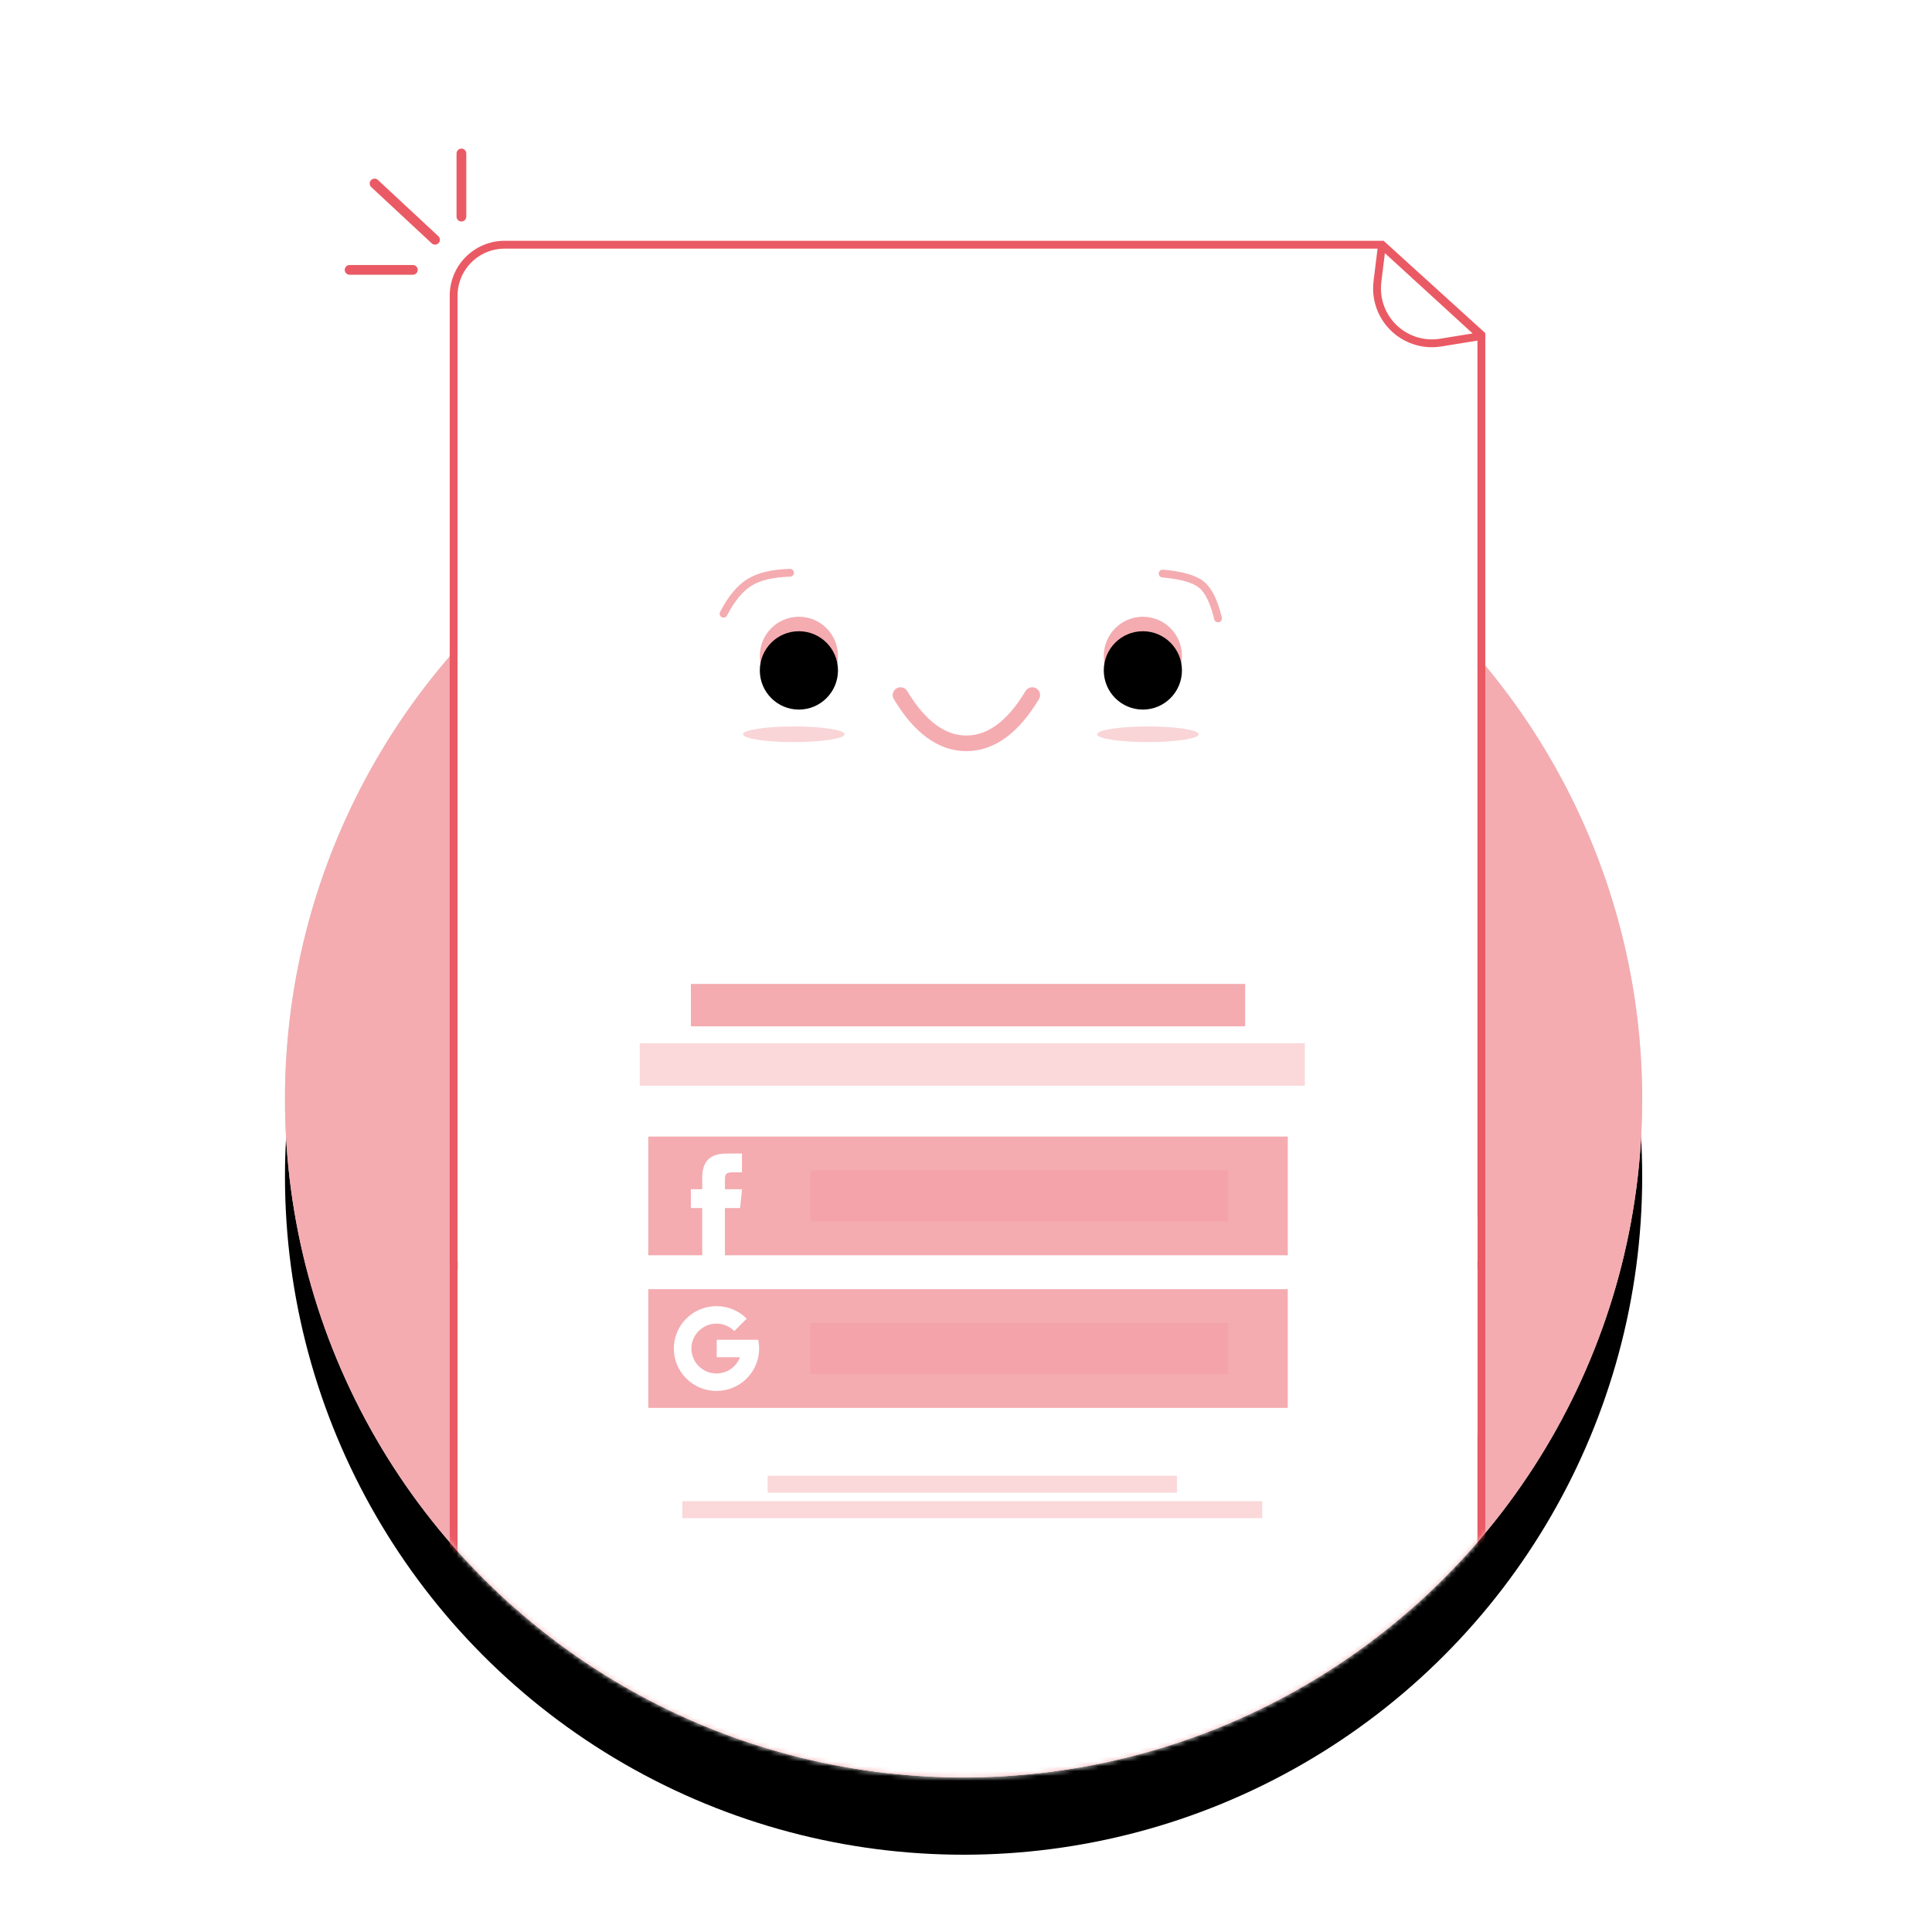 <?xml version="1.0" encoding="UTF-8"?>
<svg width="400px" height="400px" viewBox="0 0 400 400" version="1.1" xmlns="http://www.w3.org/2000/svg" xmlns:xlink="http://www.w3.org/1999/xlink">
    <!-- Generator: Sketch 52.5 (67469) - http://www.bohemiancoding.com/sketch -->
    <title>MP/_charachter/_MP_Loggi Copy</title>
    <desc>Created with Sketch.</desc>
    <defs>
        <ellipse id="path-1" cx="140.5" cy="196.594" rx="140.5" ry="140.406"></ellipse>
        <filter x="-17.3%" y="-11.6%" width="134.5%" height="134.5%" filterUnits="objectBoundingBox" id="filter-2">
            <feOffset dx="0" dy="16" in="SourceAlpha" result="shadowOffsetOuter1"></feOffset>
            <feGaussianBlur stdDeviation="13.5" in="shadowOffsetOuter1" result="shadowBlurOuter1"></feGaussianBlur>
            <feColorMatrix values="0 0 0 0 0.984   0 0 0 0 0.847   0 0 0 0 0.851  0 0 0 0.7 0" type="matrix" in="shadowBlurOuter1"></feColorMatrix>
        </filter>
        <ellipse id="path-3" cx="140.5" cy="140.406" rx="140.5" ry="140.406"></ellipse>
        <ellipse id="path-5" cx="11.566" cy="8.111" rx="8.092" ry="8.111"></ellipse>
        <filter x="-34.0%" y="-33.9%" width="168.0%" height="167.8%" filterUnits="objectBoundingBox" id="filter-6">
            <feGaussianBlur stdDeviation="4" in="SourceAlpha" result="shadowBlurInner1"></feGaussianBlur>
            <feOffset dx="0" dy="3" in="shadowBlurInner1" result="shadowOffsetInner1"></feOffset>
            <feComposite in="shadowOffsetInner1" in2="SourceAlpha" operator="arithmetic" k2="-1" k3="1" result="shadowInnerInner1"></feComposite>
            <feColorMatrix values="0 0 0 0 0.845   0 0 0 0 0.607   0 0 0 0 0.623  0 0 0 1 0" type="matrix" in="shadowInnerInner1"></feColorMatrix>
        </filter>
        <filter x="-38.1%" y="-246.9%" width="176.1%" height="593.8%" filterUnits="objectBoundingBox" id="filter-7">
            <feGaussianBlur stdDeviation="2.67" in="SourceGraphic"></feGaussianBlur>
        </filter>
        <filter x="-38.1%" y="-246.9%" width="176.1%" height="593.8%" filterUnits="objectBoundingBox" id="filter-8">
            <feGaussianBlur stdDeviation="2.67" in="SourceGraphic"></feGaussianBlur>
        </filter>
        <ellipse id="path-9" cx="82.78" cy="8.111" rx="8.092" ry="8.111"></ellipse>
        <filter x="-34.0%" y="-33.9%" width="168.0%" height="167.8%" filterUnits="objectBoundingBox" id="filter-10">
            <feGaussianBlur stdDeviation="4" in="SourceAlpha" result="shadowBlurInner1"></feGaussianBlur>
            <feOffset dx="0" dy="3" in="shadowBlurInner1" result="shadowOffsetInner1"></feOffset>
            <feComposite in="shadowOffsetInner1" in2="SourceAlpha" operator="arithmetic" k2="-1" k3="1" result="shadowInnerInner1"></feComposite>
            <feColorMatrix values="0 0 0 0 0.845   0 0 0 0 0.607   0 0 0 0 0.623  0 0 0 1 0" type="matrix" in="shadowInnerInner1"></feColorMatrix>
        </filter>
    </defs>
    <g id="MP/_charachter/_MP_Loggi-Copy" stroke="none" stroke-width="1" fill="none" fill-rule="evenodd">
        <g id="no_offer_boni" transform="translate(59, 31)">
            <g id="Oval-4">
                <use fill="black" fill-opacity="1" filter="url(#filter-2)" xlink:href="#path-1"></use>
                <use fill="#D8D8D8" fill-rule="evenodd" xlink:href="#path-1"></use>
            </g>
            <g id="Rectangle-8" transform="translate(0, 56.188)">
                <mask id="mask-4" fill="white">
                    <use xlink:href="#path-3"></use>
                </mask>
                <use id="Mask" fill="#F4ACB1" xlink:href="#path-3"></use>
                <path d="M247.702,-17.863 L227.15,-36.521 L45.481,-36.521 C39.65,-36.521 34.922,-31.794 34.922,-25.962 L34.922,282.426 C34.922,288.257 39.65,292.985 45.481,292.985 L237.143,292.985 C242.975,292.985 247.702,288.257 247.702,282.426 L247.702,-17.863 Z" stroke="#EA5A64" stroke-width="1.624" fill="#FFFFFF" mask="url(#mask-4)"></path>
            </g>
            <path d="M34.922,230.966 L247.702,230.966 L247.702,38.325 L227.15,19.667 L45.481,19.667 C39.65,19.667 34.922,24.395 34.922,30.227 L34.922,230.966 Z" id="Path" stroke="#EA5A64" stroke-width="1.624" fill="#FFFFFF"></path>
            <polygon id="Rectangle" fill="#FFFFFF" fill-rule="nonzero" points="35.765 221 246.881 221 246.881 266 35.765 266"></polygon>
            <path d="M13.38,24.873 L26.476,24.873" id="Line" stroke="#EA5A64" stroke-width="2.016" stroke-linecap="round"></path>
            <path d="M36.532,13.847 L36.532,0.777" id="Line-Copy-2" stroke="#EA5A64" stroke-width="2.016" stroke-linecap="round"></path>
            <path d="M18.55,6.991 L31.071,18.643" id="Line-Copy" stroke="#EA5A64" stroke-width="2.016" stroke-linecap="round"></path>
            <path d="M227.114,19.75 L247.676,38.568 L239.288,39.929 C233.089,40.936 227.248,36.726 226.242,30.527 C226.069,29.464 226.049,28.381 226.181,27.312 L227.114,19.75 Z" id="Path-18" stroke="#EA5A64" stroke-width="1.624" stroke-linecap="square" stroke-linejoin="round"></path>
        </g>
        <g id="login_style" transform="translate(132.451, 203.714)">
            <rect id="Rectangle-4" fill="#F4ACB1" x="10.592" y="0" width="114.75" height="8.778"></rect>
            <rect id="Rectangle-4-Copy-2" fill="#FBD8D9" x="0" y="12.289" width="137.699" height="8.778"></rect>
            <polygon id="Rectangle-4-Copy-4" fill="#FBD8D9" points="26.481 101.821 111.219 101.821 111.219 105.332 26.481 105.332"></polygon>
            <rect id="Rectangle-4-Copy-4" fill="#FBD8D9" x="8.827" y="107.088" width="120.046" height="3.511"></rect>
            <rect id="Rectangle-4-Copy" fill="#F4ACB1" x="1.765" y="31.6" width="132.403" height="24.578"></rect>
            <path d="M17.635,57.685 L12.94,57.685 L12.94,46.397 L10.592,46.397 L10.592,42.507 L12.94,42.507 L12.94,40.171 C12.94,36.998 14.265,35.111 18.028,35.111 L21.162,35.111 L21.162,39.001 L19.204,39.001 C17.738,39.001 17.641,39.545 17.641,40.559 L17.635,42.506 L21.185,42.506 L20.769,46.397 L17.635,46.397 L17.635,57.685 L17.635,57.685 Z" id="Path" fill="#FFFFFF"></path>
            <rect id="Rectangle-4-Copy-3" fill="#F4ACB1" x="1.765" y="63.199" width="132.403" height="24.578"></rect>
            <rect id="Rectangle-5" fill="#F3A3A9" x="35.308" y="70.221" width="86.503" height="10.533"></rect>
            <rect id="Rectangle-5-Copy" fill="#F3A3A9" x="35.308" y="38.622" width="86.503" height="10.533"></rect>
            <path d="M24.668,76.401 C24.209,80.82 20.453,84.266 15.888,84.266 C11.013,84.266 7.062,80.336 7.062,75.488 C7.062,70.64 11.013,66.71 15.888,66.71 C18.333,66.71 20.546,67.699 22.145,69.296 L19.582,71.863 C18.641,70.915 17.334,70.328 15.888,70.328 C13.023,70.328 10.699,72.638 10.699,75.488 C10.699,78.338 13.023,80.648 15.888,80.648 C18.118,80.648 20.02,79.25 20.754,77.286 L15.942,77.286 L15.942,73.669 L24.525,73.669 C24.65,74.256 24.715,74.864 24.715,75.488 C24.715,75.796 24.699,76.101 24.668,76.401 L24.668,76.401 Z" id="Combined-Shape" fill="#FFFFFF"></path>
        </g>
        <g id="face" transform="translate(149.537, 118.302)">
            <g id="eyes" transform="translate(4.3, 9.388)">
                <g id="Oval-3">
                    <use fill="#F4ACB1" fill-rule="evenodd" xlink:href="#path-5"></use>
                    <use fill="black" fill-opacity="1" filter="url(#filter-6)" xlink:href="#path-5"></use>
                </g>
                <ellipse id="Oval-5" fill-opacity="0.5" fill="#F4ACB1" filter="url(#filter-7)" cx="10.52" cy="24.333" rx="10.52" ry="1.622"></ellipse>
                <ellipse id="Oval-5-Copy" fill-opacity="0.5" fill="#F4ACB1" filter="url(#filter-8)" cx="83.826" cy="24.333" rx="10.52" ry="1.622"></ellipse>
                <g id="Oval-3-Copy">
                    <use fill="#F4ACB1" fill-rule="evenodd" xlink:href="#path-9"></use>
                    <use fill="black" fill-opacity="1" filter="url(#filter-10)" xlink:href="#path-9"></use>
                </g>
            </g>
            <path d="M36.906,35.596 C40.912,28.939 45.458,25.61 50.543,25.61 C55.628,25.61 60.174,28.939 64.18,35.596" id="Path-15" stroke="#F4ACB1" stroke-width="3.24" stroke-linecap="round" transform="translate(50.543, 30.603) rotate(-180) translate(-50.543, -30.603) "></path>
            <path d="M0.263,8.76 C1.885,5.644 3.683,3.478 5.658,2.261 C7.632,1.045 10.42,0.386 14.021,0.284" id="Path-16" stroke="#F4ACB1" stroke-width="1.62" stroke-linecap="round"></path>
            <path d="M91.176,0.449 C95.064,0.787 97.74,1.549 99.202,2.734 C100.665,3.918 101.812,6.253 102.644,9.738" id="Path-17" stroke="#F4ACB1" stroke-width="1.62" stroke-linecap="round"></path>
        </g>
    </g>
</svg>